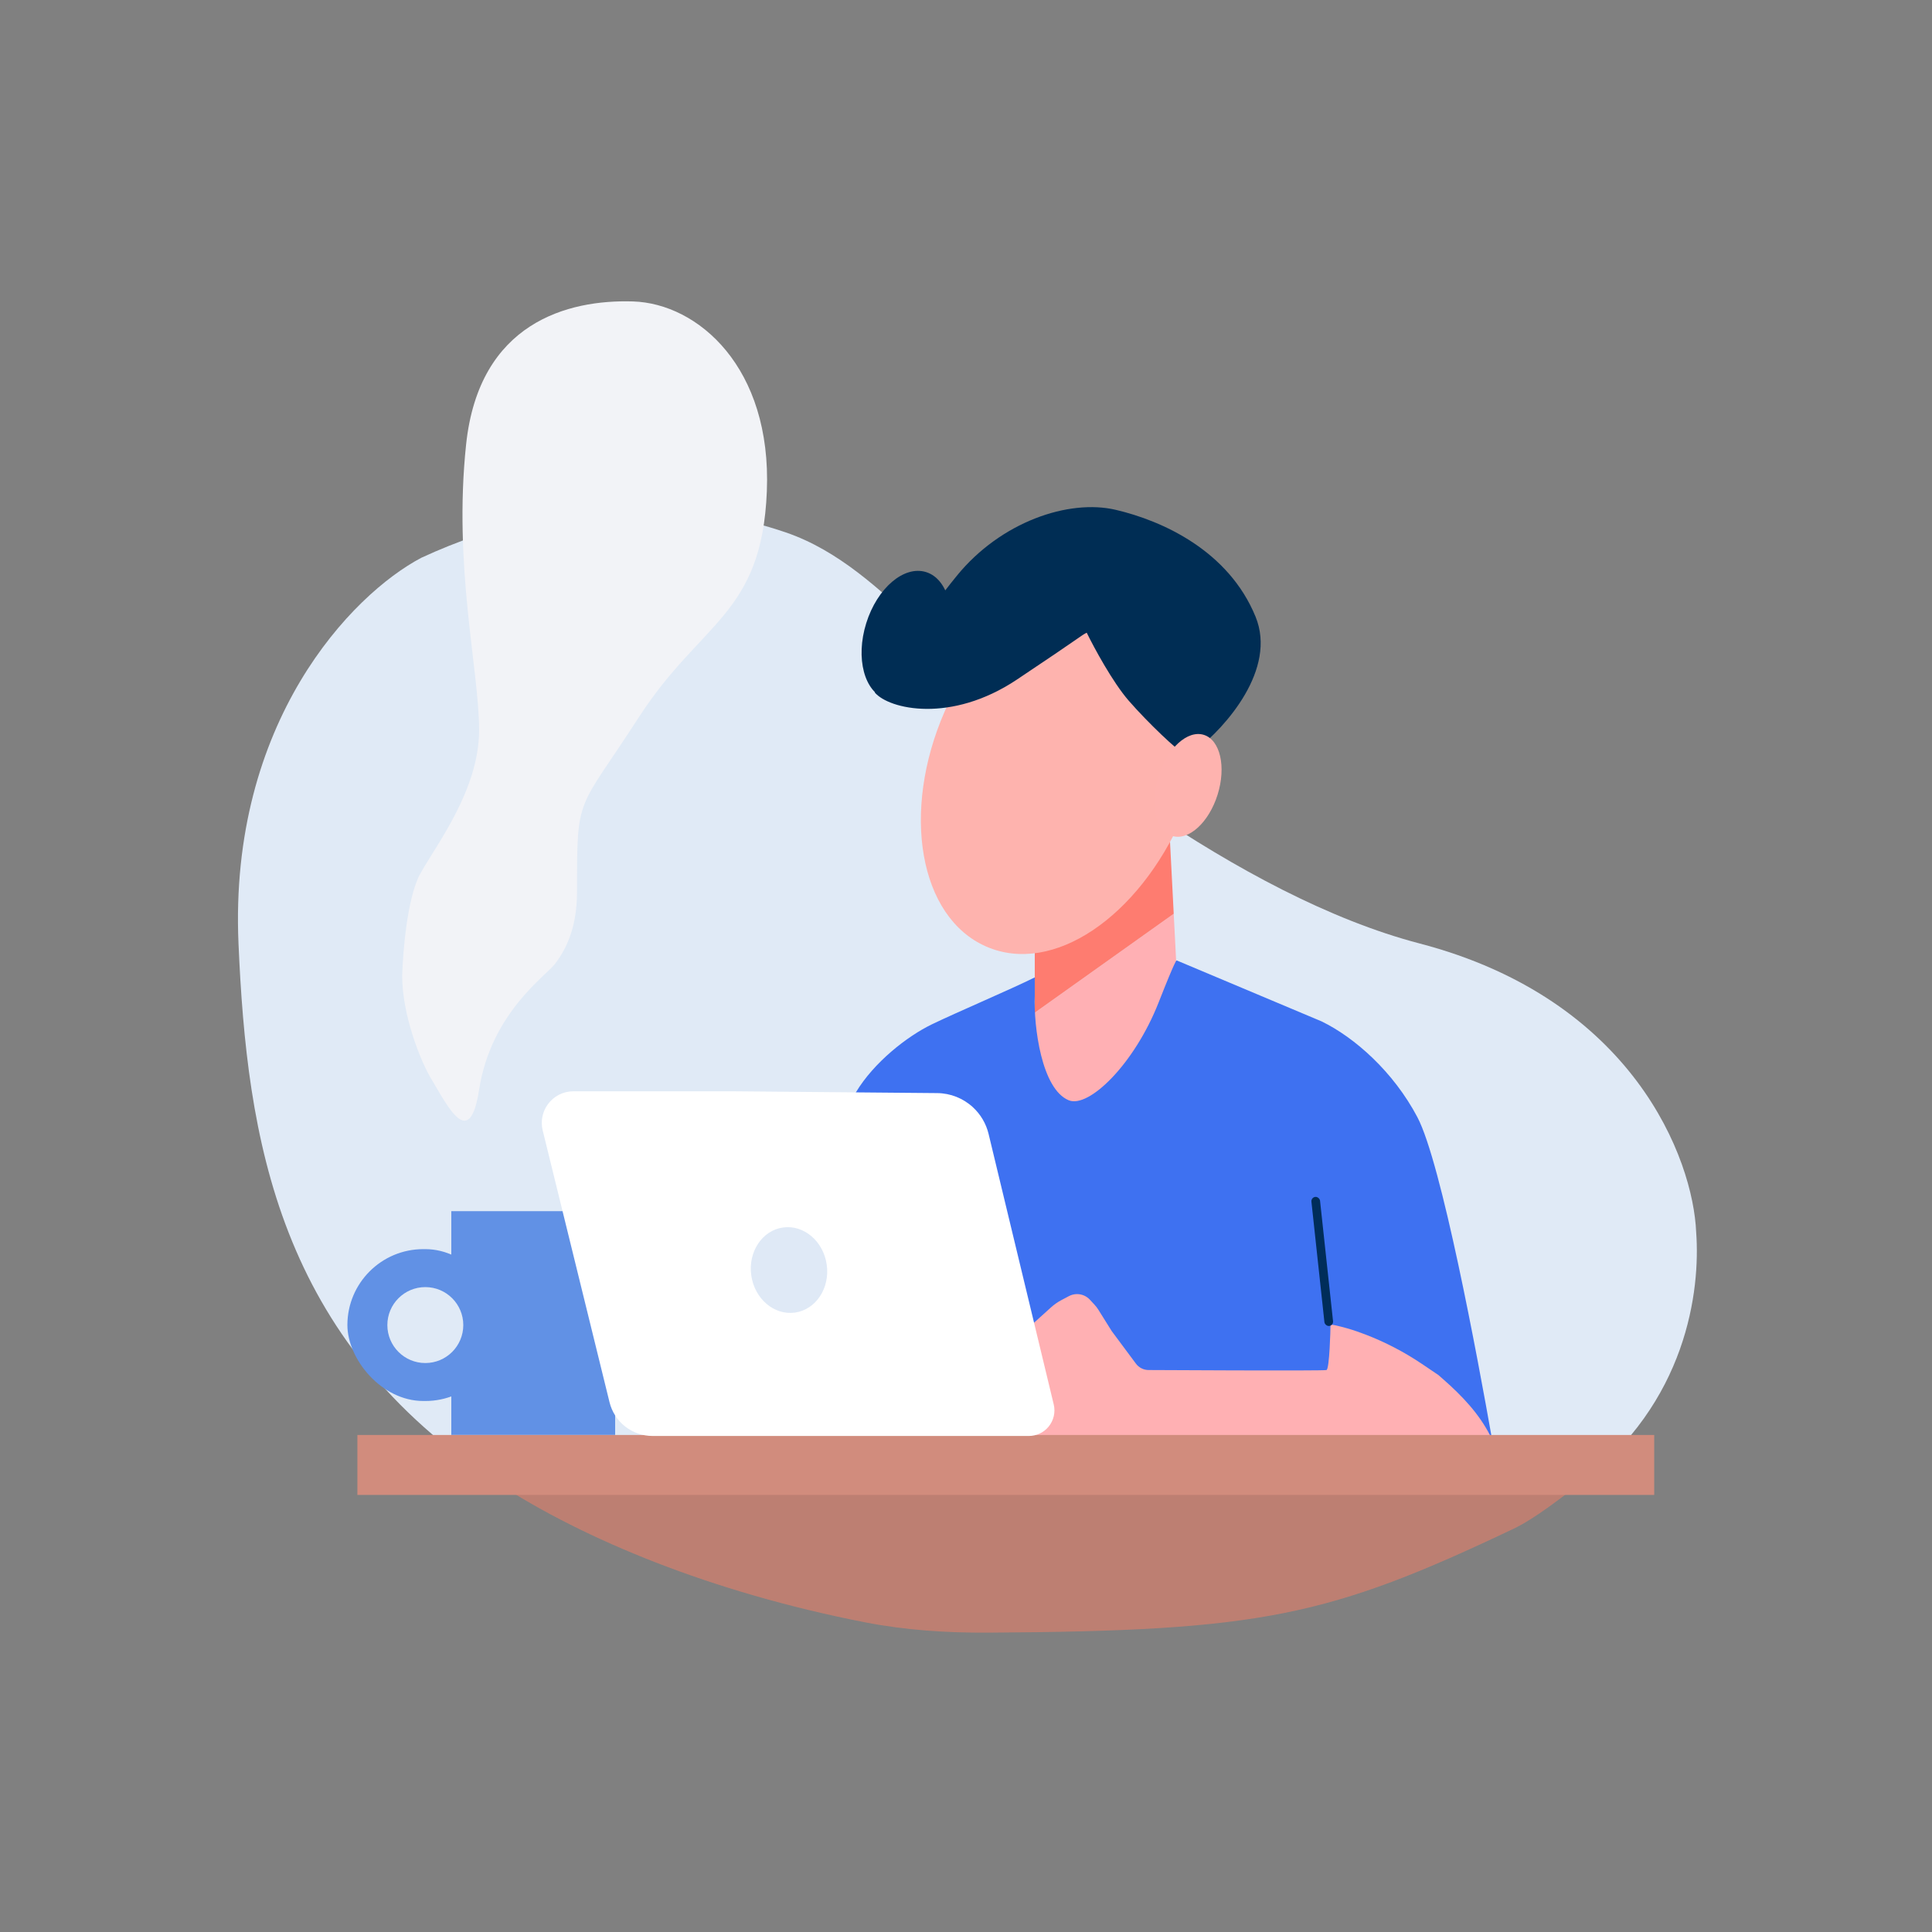 <svg width="1635" height="1635" viewBox="0 0 1635 1635" fill="none" xmlns="http://www.w3.org/2000/svg">
<rect x="0" y="0" width="1635" height="1635" fill="#808080" stroke="none"/>
<path d="M732.021 1372.92C766.167 1379.6 801.071 1381.85 835.864 1381.66C1067.61 1380.35 1124.42 1368.04 1280.69 1293.85C1299.25 1285.05 1322.47 1266.5 1337.06 1255.51H421.662C494.421 1302.73 601.399 1347.38 732.021 1372.92Z" fill="#BD7F72"/>
<path d="M356.558 472.025C297.655 503.027 193.698 611.052 201.831 798.39C209 963.5 234.766 1134.19 421.662 1255.51H1337.06C1427.76 1187.11 1439.06 1092.03 1435.42 1042.74C1432.88 981.018 1382.49 845.738 1201.22 798.39C1049.88 758.862 878.988 624.27 778.944 530.872C744.564 498.777 709.624 465.865 665.133 450.613C593.185 425.947 481.447 414.234 356.558 472.025Z" fill="#E0EAF6"/>
<rect x="381.923" y="1024.98" width="138.663" height="189.393" fill="#6191E5"/>
<rect x="293.991" y="1057.11" width="130.207" height="128.516" rx="64.258" fill="#6191E5"/>
<circle cx="359.94" cy="1121.37" r="32.129" fill="#E0EAF6"/>
<path fill-rule="evenodd" clip-rule="evenodd" d="M875.697 856.998L873.161 926.329V936.207L894.298 954.808H958.557L996.464 835.015L993.29 773.293L875.697 856.998Z" fill="#FFB0B4"/>
<path d="M875.697 743.432V807.69V856.998L993.29 773.293L989.84 706.23L986.458 687.629V676.637L978.849 673.255L875.697 743.432Z" fill="#FE7C70"/>
<path d="M788.611 866.875C767.642 877.021 739.571 899.005 724.352 924.37L705.751 972.563L742.108 1219.45L1202.06 1217.76L1262.94 1219.45C1250.26 1147.58 1219.82 984.062 1199.53 945.507C1179.23 906.952 1146.26 877.867 1118.36 864.339L995.759 812.763C995.619 813.032 995.421 810.396 980.54 848.274C959.946 900.696 921.355 938.097 904.445 931.134C881.447 921.664 874.712 868.835 875.697 842.625V827.137C855.969 837.001 809.579 856.729 788.611 866.875Z" fill="#3E71F1"/>
<path d="M1000.83 690.786C963.613 775.991 891.188 825.746 834.589 801.026C777.989 776.307 762.273 687.196 799.486 601.991C836.698 516.785 912.748 467.752 969.347 492.471C1025.95 517.19 1038.04 605.58 1000.83 690.786Z" fill="#FEB3AE"/>
<ellipse cx="766.921" cy="537.923" rx="35.456" ry="56.341" transform="rotate(17.341 766.921 537.923)" fill="#002D54"/>
<path d="M1062.55 521.91C1080.82 566.553 1036.91 615.479 1012.67 634.362C1009.85 635.489 1003.54 637.575 1000.83 636.898C997.45 636.053 972.085 612.379 955.175 592.932C941.646 577.375 925.864 548.121 919.663 535.438C914.59 537.975 916.281 537.975 860.478 575.177C804.675 612.379 752.536 600.26 740.417 586.168L743.799 570.104L776.773 540.511C775.364 537.975 779.986 523.77 809.748 487.244C846.95 441.587 904.444 422.141 944.183 431.441C983.922 440.742 1039.72 466.107 1062.55 521.91Z" fill="#002D54"/>
<path d="M889.421 1106.42L868.303 1125.5C855.91 1136.7 844.975 1149.36 834.055 1162.01L833.727 1162.39C832.389 1163.93 831.373 1165.01 830.886 1165.34C828.349 1167.03 825.813 1176.33 824.967 1179.71C824.7 1180.78 824.25 1182.93 823.75 1185.43C822.334 1192.48 824.353 1199.78 829.093 1205.2C831.925 1208.44 835.591 1210.83 839.692 1212.13L843.784 1213.42C847.563 1214.62 851.504 1215.22 855.468 1215.22H1164.95C1167.71 1215.22 1170.45 1215.24 1173.21 1215.27C1191.17 1215.46 1261.72 1216.17 1261.25 1215.22C1251.92 1196.57 1237.21 1181.16 1221.55 1167.4L1217.28 1163.65L1203.41 1154.29C1188.47 1144.22 1172.43 1135.86 1155.61 1129.39C1150.5 1127.43 1145.34 1125.62 1140.08 1124.13C1133.77 1122.36 1125.97 1120.36 1125.97 1121.37C1125.97 1124.75 1125.12 1158.57 1122.58 1159.42C1120.05 1160.26 972.917 1159.42 972.088 1159.42C972.063 1159.42 972.072 1159.42 972.047 1159.42C967.815 1159.42 963.833 1157.42 961.307 1154.02L940.801 1126.44L929.516 1108.39C928.586 1106.9 927.52 1105.5 926.33 1104.22L922.363 1099.92C919.564 1096.89 915.626 1095.16 911.499 1095.16C909.087 1095.16 906.712 1095.75 904.581 1096.88L898.256 1100.23C895.066 1101.92 892.099 1103.99 889.421 1106.42Z" fill="#FFB0B3"/>
<rect x="302.446" y="1214.38" width="1097.46" height="50.73" fill="#D18C7D"/>
<path d="M793.137 925.061L619.51 923.524H485.246C476.645 923.524 468.568 927.661 463.543 934.641C458.965 940.999 457.405 949.044 459.276 956.652L515.83 1186.69C517.817 1194.77 522.437 1201.96 528.963 1207.13C535.584 1212.37 543.782 1215.22 552.228 1215.22H870.706C877.087 1215.22 883.143 1212.41 887.253 1207.52C891.683 1202.26 893.348 1195.21 891.738 1188.52L836.619 959.628C834.534 950.971 829.936 943.125 823.403 937.076C815.161 929.444 804.369 925.16 793.137 925.061Z" fill="white"/>
<ellipse cx="667.711" cy="1074.8" rx="32.25" ry="36.357" transform="rotate(-8.036 667.711 1074.8)" fill="#DFE9F6"/>
<path d="M355.573 739.571C344.75 759.187 340.917 805.238 340.354 825.812C340.354 858.956 355.855 897.962 364.873 912.899C379.167 936.573 397.341 974.283 405.457 922.2C415.603 857.096 462.106 825.812 469.716 815.666C477.325 805.52 488.317 787.765 488.317 754.79C488.317 671.085 488.317 687.995 540.738 606.827C593.159 525.659 644.735 520.586 648.962 415.743C653.19 310.901 590.623 256.789 535.665 255.098C480.707 253.407 405.457 272.853 394.466 376.005C383.474 479.156 405.457 567.088 405.457 617.819C405.457 668.549 369.101 715.051 355.573 739.571Z" fill="#F2F3F7"/>
<rect x="1109.43" y="1013.3" width="7.338" height="109.864" rx="3.669" transform="rotate(-6.158 1109.43 1013.3)" fill="#002D5A"/>
<ellipse cx="1005.41" cy="664.664" rx="26.211" ry="44.812" transform="rotate(17.375 1005.41 664.664)" fill="#FEB3AF"/>
</svg>
